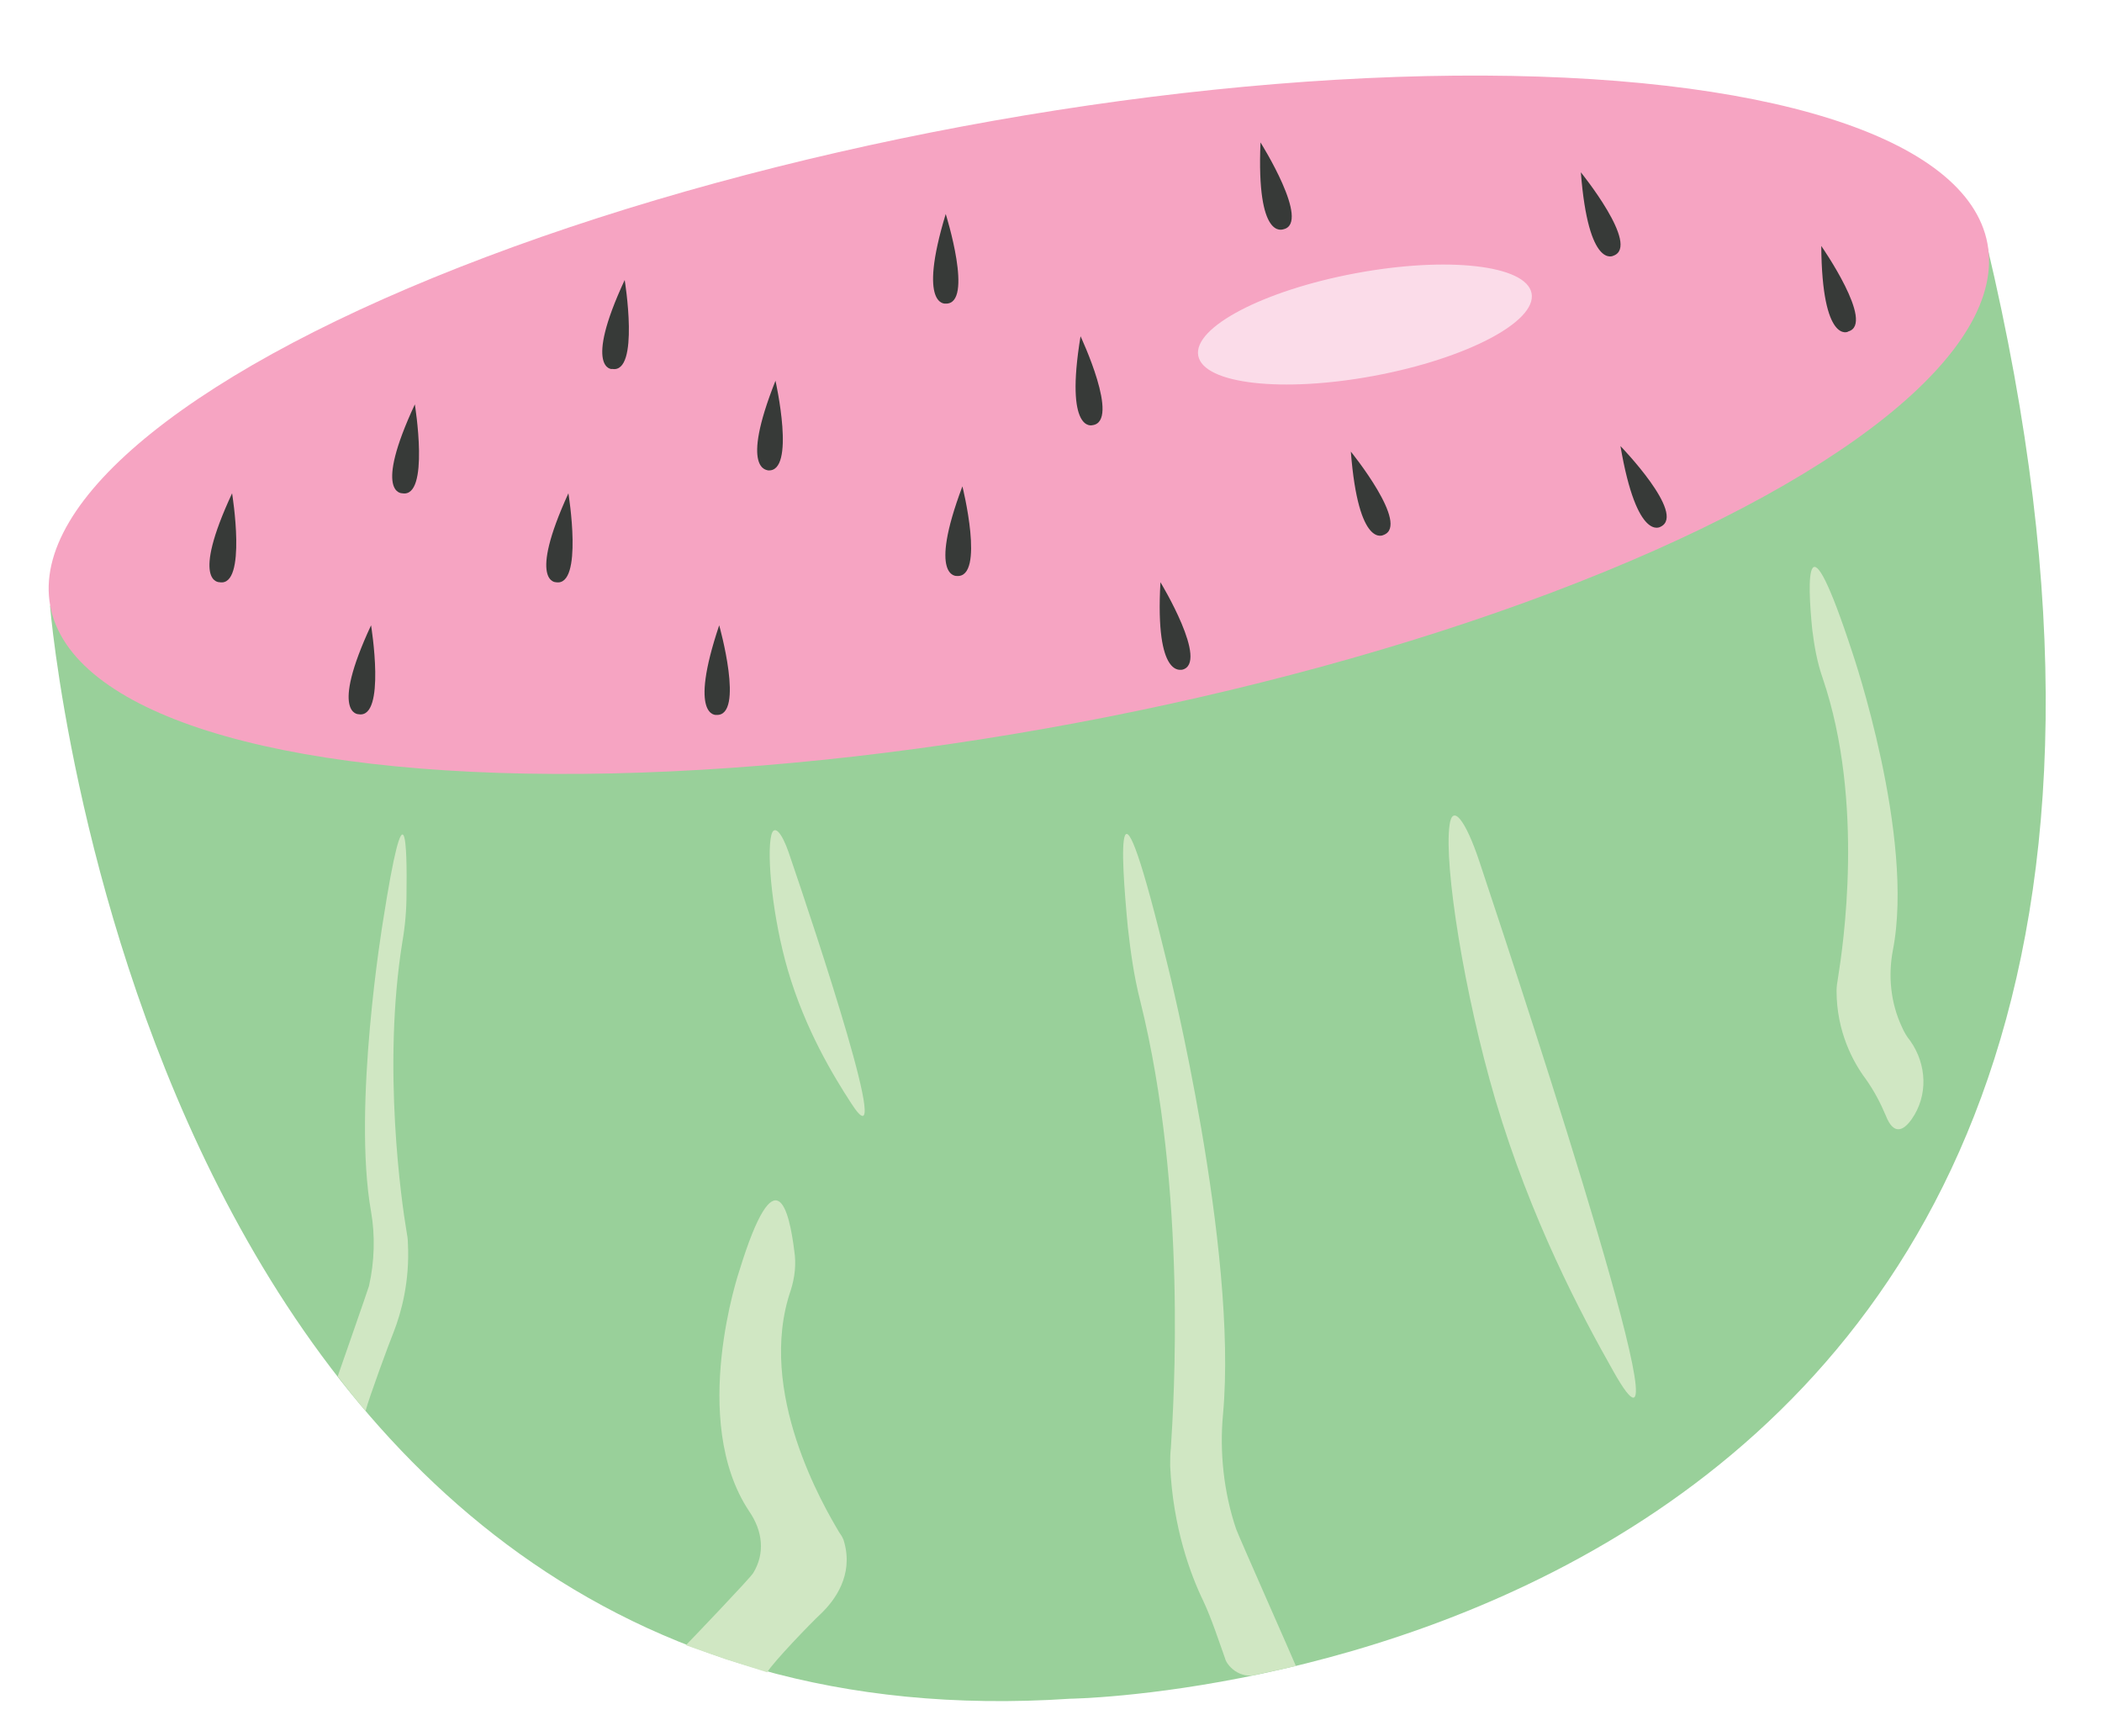 <?xml version="1.0" encoding="utf-8"?>
<!-- Generator: Adobe Illustrator 22.0.1, SVG Export Plug-In . SVG Version: 6.00 Build 0)  -->
<svg id="watermelon" version="1.1" xmlns="http://www.w3.org/2000/svg" xmlns:xlink="http://www.w3.org/1999/xlink" x="0px" y="0px"
	 viewBox="0 0 302.5 249.9" style="enable-background:new 0 0 302.5 249.9;" xml:space="preserve">
<style type="text/css">
	.st0{fill:#99D09A;}
	.st1{fill:#F6A4C2;}
	.st2{fill:#373A38;}
	.st3{fill:#FBDCE9;}
	.st4{fill:#D0E7C3;}

	#watermelon:hover .st0{ fill: #c2f9c3; }
	#watermelon:hover .st1{ fill: #fcbfd6; }
	#watermelon:hover .st2{ fill: #6b706d; }
	#watermelon:hover .st3{ fill: #f4ebef; }
	#watermelon:hover .st4{ fill: #ecfce3; }

</style>
<g id="watermelon_green">
	<path class="st0" d="M7.2,87.2c0,0,13.5,166.2,146.8,157.3c0,0,181.2-2.3,131.9-209.4"/>
</g>
<g id="watermelon_pink">
	<ellipse transform="matrix(0.983 -0.184 0.184 0.983 -8.745 27.951)" class="st1" cx="146.6" cy="61.2" rx="141.8" ry="43.7"/>
</g>
<g id="watermelon_seeds">
	<path class="st2" d="M33.4,71c0,0,2.2,13.5-1.8,12.8C31.5,83.8,27.4,83.9,33.4,71z"/>
	<path class="st2" d="M111.6,54.8c0,0,3,13.3-1.1,12.9C110.5,67.6,106.4,67.9,111.6,54.8z"/>
	<path class="st2" d="M233.2,64.2c0,0,9.5,9.8,5.8,11.6C239,75.8,235.6,78.2,233.2,64.2z"/>
	<path class="st2" d="M194.4,65c0,0,8.6,10.6,4.7,12C199.1,77,195.5,79.1,194.4,65z"/>
	<path class="st2" d="M167,83.8c0,0,7.1,11.7,3.1,12.6C170.1,96.3,166.2,97.9,167,83.8z"/>
	<path class="st2" d="M138.5,70c0,0,3.3,13.2-0.8,12.9C137.7,82.9,133.5,83.3,138.5,70z"/>
	<path class="st2" d="M103.5,90c0,0,3.7,13.1-0.4,12.9C103.1,102.9,99,103.4,103.5,90z"/>
	<path class="st2" d="M81.8,71c0,0,2.2,13.5-1.8,12.8C80,83.8,75.9,83.9,81.8,71z"/>
	<path class="st2" d="M53.4,90c0,0,2.2,13.5-1.8,12.8C51.6,102.8,47.4,102.9,53.4,90z"/>
	<path class="st2" d="M181.4,20.5c0,0,7.3,11.6,3.3,12.5C184.6,33,180.8,34.7,181.4,20.5z"/>
	<path class="st2" d="M136.1,30.8c0,0,4.1,13,0,12.9C136.1,43.7,132,44.3,136.1,30.8z"/>
	<path class="st2" d="M89.9,40.3c0,0,2.2,13.5-1.8,12.8C88.1,53.2,83.9,53.2,89.9,40.3z"/>
	<path class="st2" d="M227.5,24.8c0,0,8.6,10.6,4.7,12C232.2,36.8,228.6,38.9,227.5,24.8z"/>
	<path class="st2" d="M262.1,35.4c0,0,7.8,11.2,3.9,12.3C266,47.8,262.2,49.6,262.1,35.4z"/>
	<path class="st2" d="M155.5,48.4c0,0,5.8,12.3,1.7,12.8C157.2,61.2,153.2,62.4,155.5,48.4z"/>
	<path class="st2" d="M59.7,58.2c0,0,2.2,13.5-1.8,12.8C57.8,71,53.7,71.1,59.7,58.2z"/>
</g>
<g id="light_spot">
	<ellipse transform="matrix(0.983 -0.184 0.184 0.983 -5.247 36.844)" class="st3" cx="196.4" cy="46.8" rx="24.4" ry="7.5"/>
</g>
<g id="light_green">
	<path class="st4" d="M262.3,97.6c-0.8-2.3-1.2-4.6-1.5-7c-0.7-7-1.1-17.7,5.8,3.4c0,0,9,26.4,5.8,42.8c-0.7,3.7-0.3,7.6,1.3,11
		c0.3,0.7,0.7,1.4,1.2,2c2.4,3.4,2.6,7.9,0.2,11.3c-1.2,1.7-2.6,2.3-3.7-0.5c-0.8-1.9-1.7-3.6-2.9-5.3c-1.8-2.4-4.2-6.8-4.2-12.7
		c0-0.6,0.1-1.2,0.2-1.8C265.2,136.4,268.4,115.5,262.3,97.6z"/>
	<path class="st4" d="M164.1,144.1c-0.9-3.5-1.4-7.1-1.8-10.7c-1-10.5-2-26.5,5.8,5.8c0,0,10.1,40.5,7.9,64.4
		c-0.5,5.4,0.1,11.2,1.9,16.5c0.4,1.1,8.2,18.7,8.6,19.7l-5.5,1.2c-2.7,0.8-4.5-1.4-4.7-2.3c-1-2.8-1.9-5.6-3.1-8.2
		c-1.9-3.9-4.4-10.7-4.8-19.5c0-0.9,0-1.8,0.1-2.6C168.9,202.1,170.9,171.5,164.1,144.1z"/>
	<path class="st4" d="M57.9,135.6c0.4-2.3,0.6-4.6,0.6-6.9c0.1-6.8-0.1-17.1-3.4,4c0,0-4.4,26.5-1.7,41.7c0.6,3.4,0.5,7.2-0.3,10.7
		c-0.2,0.7-4.3,12.4-4.5,13l2.2,2.8l1.8,2.2c0.5-1.9,3.4-9.8,4.1-11.5c1-2.6,2.3-7.1,2-12.7c0-0.6-0.1-1.1-0.2-1.7
		C57.8,173.1,55,153.6,57.9,135.6z"/>
	<path class="st4" d="M113.8,185.7c0.6-1.9,0.8-3.8,0.5-5.7c-0.7-5.6-2.6-14.3-7.9,2.9c0,0-7.3,21.5,1.4,34.6c2,2.9,2.3,6.1,0.6,8.9
		c-0.3,0.6-9.2,9.9-9.7,10.4l5.7,2l6,1.9c0.9-1.5,6.3-7.1,7.7-8.4c2.1-2,4.7-5.6,3.4-10.3c-0.1-0.5-0.4-1-0.7-1.4
		C118.6,216.9,108.8,200.3,113.8,185.7z"/>
	<path class="st4" d="M113.4,139.7c-2.2-7.5-3.1-16.6-2.4-19.5c0.4-1.6,1.5-0.4,2.5,2.5c3.9,11.4,15.5,46.2,9,36.1
		C119.9,154.8,115.9,148.2,113.4,139.7z"/>
	<path class="st4" d="M215.2,158.3c-4.5-15.3-7.4-33.7-6.6-39.5c0.4-3.2,2.3-0.8,4.3,5.2c7.7,23.1,31,94.2,19.3,73.4
		C227.5,189.1,220.3,175.5,215.2,158.3z"/>
</g>
</svg>
